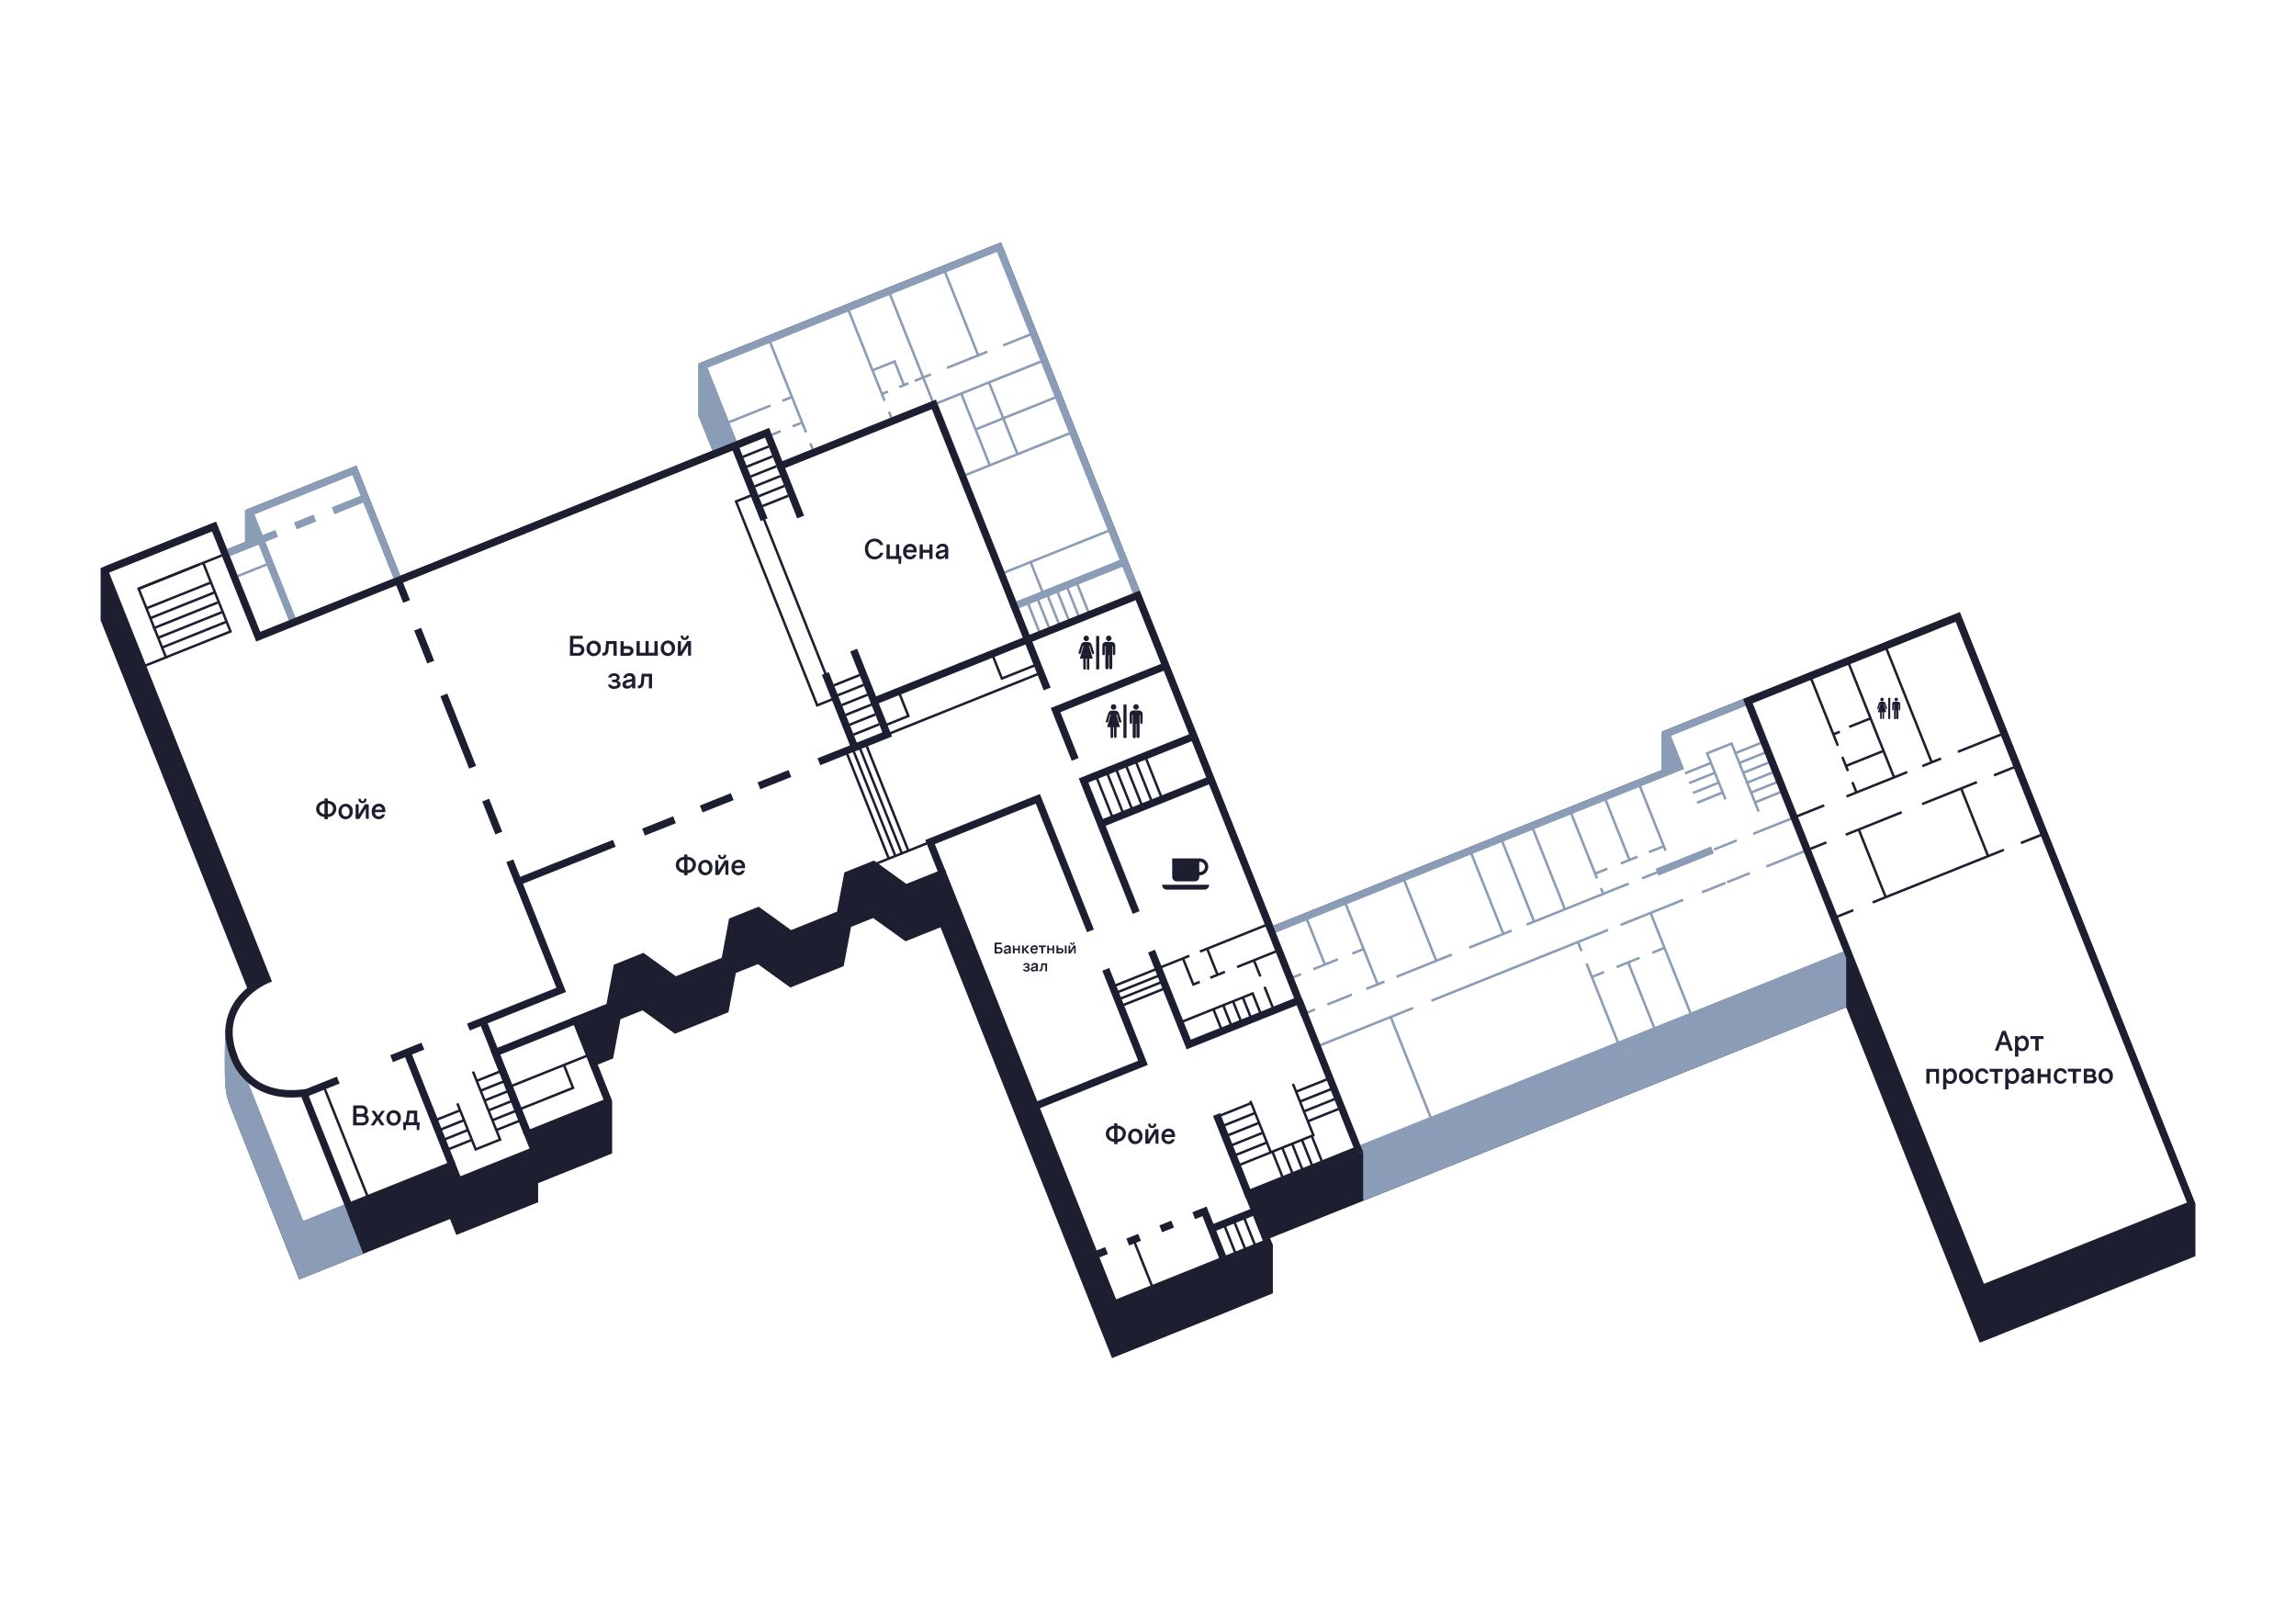 <svg id="Слой_1" data-name="Слой 1" xmlns="http://www.w3.org/2000/svg" viewBox="0 0 935.43 651.97">
<defs>
    <style>
    .cls-1{fill:#1d1f31;}.cls-2{fill:#8b9db7;}.cls-3{fill:#8a9cb6;}.cls-4{fill:#fff;}.cls-5{fill:#8c9ab2;}.cls-6{fill:#fff;}.cls-7{fill:#1c1e31;}.cls-8{fill:#1c1f31;}.cls-6:hover{stroke:red; stroke-width:5; cursor:pointer}
    </style>
</defs>
<path class="cls-1" d="M797.6,251.36l-85.48,34.25-33.27,13.33v15.65l-161,64.5-54.35-136.5L407,100.67l-44.9,18L286.36,149v20l6.1,15.33-91,36.47-39.16,15.67L144.4,191.6l-42.66,17.1v13l-10.06,4-4.51-11.21-44.65,17.9v20L102.46,403c-4.22,3.35-8.6,8.22-8.77,16.41l-.39.71v20.38l0,.9a22.79,22.79,0,0,0,2.05,9.18h0v0a14.57,14.57,0,0,0,.61,1.54l26.74,67.15,18.94-7.59.47-.19,42-16.84,2.59,6.49,31-12.4V481l30.12-12.07v-20l-6.36-16,6.92-2.77,3-16L262,409.89l13.21,9.53,20.24-8.11,3-16L309,391.06l13.21,9.53,20.24-8.12,3-16L356,372.23l13.2,9.52L384,375.8h0l37.72,94.77h0l32.14,80.72,4.84-1.93,39.92-16,18.43-7.51V507.43l-1.68-3.83,38-15.24,199.62-80L807.43,545l85.48-34.25v-20Z"/>
<path class="cls-1" d="M453.05,553.27l-69.88-175.5-14.23,5.7L355.74,374l-9,3.59-3,16L322,402.3l-13.21-9.52-9,3.59-3,16L275,421.13l-13.21-9.52-9,3.59-3,16-6.3,2.52,5.91,14.84V469.9L219.24,482v7.78L185.92,503.1l-2.59-6.49-61.44,24.62-27.3-68.57A13.21,13.21,0,0,1,94,451a24.15,24.15,0,0,1-2.14-9.69l0-.85V419.69l.4-.73c.3-8.35,4.73-13.34,8.45-16.47L41,252.72V231.4l47-18.83,4.51,11.2,7.7-3.09v-13l45-18,17.87,44.89,37.76-15.11L290.5,183.5l-5.65-14.19V148l123-49.29L518.73,377.13l158.61-63.56V297.92l121.11-48.53,96,241.06v21.31L806.59,547l-54.4-136.62L517.41,504.42l1.18,2.69v19.76l-19.37,7.9Zm-30.43-84.56.54,1.31,31.58,79.31L498.09,532l17.48-7.12V507.75l-2.18-5,240.49-96.37L808.28,543l83.12-33.31V491L796.76,253.32,680.37,300v15.65L517,381.06,406.18,102.63,287.87,150v18.69l6.56,16.46-133,53.27-17.87-44.89-40.3,16.15v13l-12.41,5-4.51-11.2L44,233.45v18.69l60.25,151.31-.88.7c-3.73,3-8,7.36-8.2,15.25v.38l-.38.69v.43l-1.51.15,1.51,0,0,20.29a21.43,21.43,0,0,0,2,8.66l.51,1.29h0l.09.2,26.21,65.81L185,492.67l2.59,6.5,28.6-11.47v-7.77l30.12-12.07V449.17l-6.81-17.1,7.56-3,3-16,12.06-4.83,13.21,9.52,18.69-7.49,3-16,12.05-4.83,13.21,9.52,18.7-7.49,3-16,12.06-4.83,13.2,9.52L384,374.17l1.15.49.25.59Z"/><polygon class="cls-2" points="555.38 468.18 555.38 489.21 752.18 410.35 752.18 390.33 751.53 388.98 555.38 468.18"/>
<path class="cls-3" d="M120.48,439.87l-.22-20.37H91.88s-.86,14.37,0,23.54a23.24,23.24,0,0,0,1.69,7l.63,1.69,27.71,69.5L148,510.77Z"/><polygon class="cls-3" points="676.86 298.09 676.86 315.39 683.97 311.8 676.86 298.09"/><polygon class="cls-3" points="284.39 148.18 284.39 165.47 284.39 169.22 290.74 185.04 298.91 180.54 284.39 148.18"/><polyline class="cls-4" points="553.01 468.53 753.04 388.37 712.12 285.61 678.85 298.94 684.23 312.44 517.46 379.26"/><polygon class="cls-3" points="553.57 469.94 552.44 467.13 751.07 387.53 711.28 287.58 680.82 299.78 686.19 313.28 518.02 380.67 516.9 377.86 682.26 311.59 676.89 298.1 712.97 283.64 755 389.22 553.57 469.94"/><rect class="cls-3" x="674.22" y="349.31" width="24.35" height="3.03" transform="translate(-81.25 280.61) rotate(-21.85)"/><rect class="cls-3" x="672.62" y="318.03" width="1.01" height="29.56" transform="translate(-75.36 272.61) rotate(-21.71)"/><polygon class="cls-3" points="649.62 356.55 639.23 330.46 640.17 330.09 650.18 355.23 654.71 353.42 655.08 354.36 649.62 356.55"/><rect class="cls-3" x="660.04" y="349.84" width="7.42" height="1.01" transform="translate(-82.7 272.1) rotate(-21.84)"/><rect class="cls-3" x="671.57" y="345.39" width="6.52" height="1.01" transform="translate(-80.25 275.91) rotate(-21.84)"/><rect class="cls-3" x="658.27" y="323.7" width="1.01" height="27.57" transform="translate(-78.11 267.63) rotate(-21.71)"/><rect class="cls-3" x="668.74" y="355.93" width="7.33" height="1.01" transform="translate(-84.34 275.76) rotate(-21.84)"/><polygon class="cls-3" points="652.9 364.79 651.79 362 652.73 361.63 653.46 363.48 663.4 359.5 663.78 360.43 652.9 364.79"/><rect class="cls-3" x="620.76" y="369.88" width="33.63" height="1.01" transform="translate(-92.03 263.8) rotate(-21.84)"/><rect class="cls-3" x="597.89" y="382.05" width="18.65" height="1.01" transform="translate(-98.74 253.38) rotate(-21.84)"/><rect class="cls-3" x="568.08" y="392.86" width="24.31" height="1.01" transform="translate(-104.7 244.12) rotate(-21.84)"/><rect class="cls-3" x="556.37" y="400.83" width="7.97" height="1.01" transform="translate(-109.09 237.3) rotate(-21.84)"/><rect class="cls-3" x="540.39" y="406.66" width="10.8" height="1.01" transform="translate(-112.31 232.3) rotate(-21.84)"/><rect class="cls-3" x="531.18" y="411.56" width="4.8" height="1.01" transform="translate(-115.01 228.1) rotate(-21.84)"/><rect class="cls-3" x="630.33" y="335.24" width="1.01" height="36.44" transform="translate(-86 258.42) rotate(-21.71)"/><rect class="cls-3" x="617.78" y="340.27" width="1.01" height="36.44" transform="translate(-88.75 254.14) rotate(-21.71)"/><rect class="cls-3" x="605.24" y="345.29" width="1.01" height="36.44" transform="translate(-91.5 249.86) rotate(-21.71)"/><rect class="cls-3" x="577.91" y="356.25" width="1.01" height="36.44" transform="translate(-97.49 240.52) rotate(-21.71)"/><rect class="cls-3" x="554.03" y="365.81" width="1.01" height="36.44" transform="translate(-102.72 232.37) rotate(-21.71)"/><rect class="cls-3" x="649.76" y="355.82" width="1.01" height="2" transform="translate(-85.87 265.89) rotate(-21.71)"/><rect class="cls-3" x="525.02" y="397.27" width="5.25" height="1.01" transform="translate(-110.11 224.87) rotate(-21.84)"/><rect class="cls-3" x="534.67" y="392.29" width="10.8" height="1.01" transform="translate(-107.37 229.14) rotate(-21.84)"/><rect class="cls-3" x="550.76" y="387.01" width="4.97" height="1.01" transform="translate(-104.46 233.66) rotate(-21.84)"/><rect class="cls-3" x="535.39" y="372.69" width="1.01" height="20.97" transform="translate(-103.72 225.4) rotate(-21.71)"/><polygon class="cls-3" points="536.84 428.11 536 426.01 536.47 425.82 575.55 410.16 575.92 411.1 537.31 426.57 537.78 427.74 536.84 428.11"/><rect class="cls-3" x="580.44" y="392.71" width="77.51" height="1.01" transform="translate(-101.85 258.61) rotate(-21.84)"/><rect class="cls-3" x="659.23" y="371.14" width="27.57" height="1.01" transform="translate(-89.96 277.08) rotate(-21.84)"/><rect class="cls-3" x="693.08" y="361.04" width="10.29" height="1.01" transform="translate(-84.39 285.74) rotate(-21.84)"/><rect class="cls-3" x="574.46" y="412.69" width="1.01" height="45.29" transform="translate(-120.25 243.57) rotate(-21.71)"/><rect class="cls-3" x="652.5" y="391.23" width="1.01" height="35.84" transform="translate(-105.03 270.58) rotate(-21.71)"/><rect class="cls-3" x="643.12" y="383.58" width="1.01" height="4" transform="translate(-96.98 265.47) rotate(-21.71)"/><rect class="cls-3" x="680.34" y="370.26" width="1.01" height="45.29" transform="translate(-97.05 279.72) rotate(-21.71)"/><rect class="cls-3" x="668.38" y="390.96" width="1.01" height="29.97" transform="translate(-102.72 276.23) rotate(-21.71)"/><rect class="cls-3" x="648.36" y="396.46" width="5.34" height="1.01" transform="translate(-100.96 270.72) rotate(-21.84)"/><rect class="cls-3" x="672.99" y="386.59" width="5.34" height="1.01" transform="translate(-95.51 279.17) rotate(-21.84)"/><rect class="cls-3" x="658.24" y="391.54" width="10.13" height="1.01" transform="translate(-98.24 274.93) rotate(-21.84)"/><line class="cls-5" x1="684.21" y1="312.44" x2="719.76" y2="401.71"/><rect class="cls-3" x="697.97" y="343.69" width="9.95" height="1.01" transform="translate(-77.59 286.25) rotate(-21.84)"/><rect class="cls-3" x="713.68" y="335.79" width="17.92" height="1.01" transform="translate(-73.24 293.01) rotate(-21.84)"/><rect class="cls-3" x="703.28" y="357.02" width="9.95" height="1.01" transform="translate(-82.17 289.18) rotate(-21.84)"/><rect class="cls-3" x="718.99" y="349.13" width="17.92" height="1.01" transform="translate(-77.82 295.94) rotate(-21.84)"/><polygon class="cls-3" points="716.04 330.8 705.19 303.56 696.18 307.17 703.45 325.43 702.51 325.8 694.87 306.61 705.75 302.25 716.97 330.42 716.04 330.8"/><rect class="cls-3" x="690.95" y="324.4" width="11.32" height="1.01" transform="translate(-70.87 282.5) rotate(-21.84)"/><rect class="cls-3" x="689.35" y="320.39" width="11.32" height="1.01" transform="translate(-69.5 281.62) rotate(-21.84)"/><rect class="cls-3" x="687.75" y="316.38" width="11.32" height="1.01" transform="translate(-68.12 280.74) rotate(-21.84)"/><rect class="cls-3" x="686.15" y="312.36" width="11.32" height="1.01" transform="translate(-66.74 279.86) rotate(-21.84)"/><rect class="cls-3" x="714.6" y="324.23" width="11.32" height="1.01" transform="translate(-69.11 291.29) rotate(-21.84)"/><rect class="cls-3" x="713" y="320.22" width="11.32" height="1.01" transform="translate(-67.73 290.41) rotate(-21.84)"/><rect class="cls-3" x="711.4" y="316.2" width="11.32" height="1.01" transform="translate(-66.36 289.53) rotate(-21.84)"/><rect class="cls-3" x="709.8" y="312.19" width="11.32" height="1.01" transform="translate(-64.98 288.64) rotate(-21.84)"/><rect class="cls-3" x="708.21" y="308.18" width="11.32" height="1.01" transform="translate(-63.6 287.76) rotate(-21.84)"/><rect class="cls-3" x="706.61" y="304.17" width="11.32" height="1.01" transform="translate(-62.22 286.88) rotate(-21.84)"/><polyline class="cls-4" points="141.67 491.67 122.73 499.26 95.37 430.54 114.84 422.99"/><polygon class="cls-3" points="121.9 501.2 93.43 429.69 114.3 421.6 115.38 424.38 97.32 431.39 123.57 497.31 141.11 490.29 142.22 493.06 121.9 501.2"/><polygon class="cls-4" points="162.27 236.49 144.4 191.6 101.73 208.7 106.2 219.92 91.68 225.74 105.22 259.38 162.27 236.49"/><path class="cls-3" d="M104.38,261.35,89.71,224.9l14.53-5.83-4.47-11.22,45.47-18.22,19,47.7ZM93.65,226.58l12.41,30.84,54.24-21.77-16.75-42.08-39.85,16,4.47,11.22Z"/><rect class="cls-3" x="94.92" y="231.82" width="15.61" height="1.01" transform="translate(-79.06 54.9) rotate(-21.84)"/><rect class="cls-3" x="111.38" y="218.63" width="3.03" height="36.26" transform="translate(-79.57 58.56) rotate(-21.71)"/><rect class="cls-3" x="105.94" y="217.1" width="7.03" height="3.03" transform="translate(-73.49 56.43) rotate(-21.85)"/><rect class="cls-3" x="120.01" y="211.15" width="8.57" height="3.03" transform="translate(-70.21 61.52) rotate(-21.85)"/><rect class="cls-3" x="135.21" y="203.94" width="14.15" height="3.03" transform="translate(-66.24 67.7) rotate(-21.85)"/><polygon class="cls-4" points="286.36 149.02 407.02 100.67 463.53 242.59 418.64 260.58 380.49 164.76 317.94 189.83 312.55 176.3 299.33 181.6 286.36 149.02"/><path class="cls-3" d="M417.8,262.55l-38.15-95.82L317.09,191.8l-5.39-13.53-13.21,5.29L284.4,148.18,407.87,98.7,465.5,243.44ZM381.34,162.8l38.15,95.81,42.08-16.86L406.18,102.63,288.32,149.86l11.86,29.77,13.21-5.3,5.39,13.54Z"/><rect class="cls-3" x="330.53" y="180.37" width="1.01" height="4.84" transform="translate(-44.14 135.43) rotate(-21.71)"/><rect class="cls-3" x="320.48" y="137.5" width="1.01" height="40.07" transform="translate(-35.51 129.91) rotate(-21.71)"/><rect class="cls-3" x="318.61" y="161.97" width="4.18" height="1.01" transform="translate(-37.43 130.98) rotate(-21.84)"/><rect class="cls-3" x="294.99" y="168.34" width="19.64" height="1.01" transform="translate(-40.94 125.53) rotate(-21.84)"/><rect class="cls-3" x="362.43" y="167.56" width="1.01" height="4.08" transform="translate(-36.99 146.29) rotate(-21.71)"/><rect class="cls-3" x="352.37" y="123.94" width="1.01" height="40.82" transform="translate(-28.37 140.77) rotate(-21.71)"/><polygon class="cls-3" points="380.2 165.43 361.65 118.84 362.59 118.47 380.76 164.11 425.18 146.31 425.56 147.25 380.2 165.43"/><rect class="cls-3" x="408.25" y="137.71" width="13.2" height="1.01" transform="translate(-21.64 164.27) rotate(-21.84)"/><rect class="cls-3" x="385.17" y="146.05" width="17.75" height="1.01" transform="translate(-26.24 157.13) rotate(-21.84)"/><rect class="cls-3" x="372.42" y="153.3" width="7.12" height="1.01" transform="translate(-30.23 150.93) rotate(-21.84)"/><rect class="cls-3" x="391.05" y="108.32" width="1.01" height="37.77" transform="translate(-19.28 153.87) rotate(-21.71)"/><rect class="cls-3" x="390.38" y="184.5" width="48.36" height="1.01" transform="translate(-39.07 167.52) rotate(-21.84)"/><rect class="cls-3" x="408.24" y="154.66" width="1.01" height="31.46" transform="translate(-34.04 163.28) rotate(-21.71)"/><rect class="cls-3" x="406.2" y="224.22" width="48.36" height="1.01" transform="translate(-52.71 176.26) rotate(-21.84)"/><rect class="cls-3" x="411.48" y="236.47" width="48.36" height="3.03" transform="translate(-57.27 179.2) rotate(-21.85)"/><rect class="cls-3" x="422.01" y="228.43" width="1.01" height="14.27" transform="translate(-57.17 173) rotate(-21.71)"/><rect class="cls-3" x="440.67" y="236.34" width="1.01" height="14.65" transform="translate(-58.84 180.47) rotate(-21.71)"/><rect class="cls-3" x="436.67" y="237.94" width="1.01" height="14.65" transform="translate(-59.72 179.11) rotate(-21.71)"/><rect class="cls-3" x="432.67" y="239.54" width="1.01" height="14.65" transform="translate(-60.59 177.76) rotate(-21.71)"/><rect class="cls-3" x="428.67" y="241.14" width="1.01" height="14.65" transform="translate(-61.47 176.38) rotate(-21.71)"/><rect class="cls-3" x="424.67" y="242.75" width="1.01" height="14.65" transform="translate(-62.35 175.01) rotate(-21.71)"/><rect class="cls-3" x="420.67" y="244.35" width="1.01" height="14.65" transform="translate(-63.22 173.66) rotate(-21.71)"/><rect class="cls-3" x="396.94" y="159.19" width="1.01" height="31.45" transform="translate(-36.51 159.43) rotate(-21.71)"/><rect class="cls-3" x="396.14" y="167.65" width="36.36" height="1.01" transform="translate(-32.82 166.22) rotate(-21.84)"/><polygon class="cls-3" points="368.01 157.53 364.18 147.91 355.66 151.33 355.28 150.39 364.75 146.6 368.58 156.22 369.94 155.68 370.31 156.61 368.01 157.53"/><rect class="cls-3" x="366.32" y="156.75" width="2.05" height="1.01" transform="translate(-32.14 147.96) rotate(-21.84)"/><rect class="cls-3" x="359.2" y="159.48" width="2.69" height="1.01" transform="translate(-33.64 145.63) rotate(-21.84)"/><rect class="cls-3" x="313.42" y="176.01" width="4.82" height="1.01" transform="translate(-43 130.18) rotate(-21.84)"/><rect class="cls-3" x="322.76" y="172.39" width="4.18" height="1.01" transform="translate(-41.01 133.28) rotate(-21.84)"/>
<path class="cls-4" d="M892.56,490.88,807.43,525,712.12,285.61l85.48-34.25,95.17,239A.37.37,0,0,1,892.56,490.88Z"/><path class="cls-1" d="M806.59,527,710.16,284.77l88.29-35.38,95.73,240.44a1.89,1.89,0,0,1-1,2.45Zm-92.5-240.51L808.28,523,891,489.9,796.76,253.32ZM892,489.47Z"/><polygon class="cls-6" points="772.5 314.67 785.01 309.66 767.65 266.05 755.14 271.07 772.5 314.67"/><rect class="cls-1" x="730.9" y="329.92" width="12.78" height="1.01" transform="translate(-70.01 298.04) rotate(-21.84)"/><rect class="cls-1" x="751.34" y="318.95" width="26.67" height="1.01" transform="translate(-63.96 307.44) rotate(-21.84)"/><rect class="cls-1" x="782.88" y="310.01" width="8.23" height="1.01" transform="translate(-59.03 315.1) rotate(-21.84)"/><rect class="cls-1" x="796.93" y="301.97" width="20.24" height="1.01" transform="translate(-54.6 321.99) rotate(-21.84)"/><rect class="cls-1" x="761.74" y="267.49" width="1.01" height="50.96" transform="translate(-54.31 302.75) rotate(-21.71)"/><rect class="cls-1" x="777.06" y="261.35" width="1.01" height="50.96" transform="translate(-50.95 307.98) rotate(-21.71)"/><rect class="cls-1" x="742.64" y="274.36" width="1.01" height="30.51" transform="translate(-54.42 295.44) rotate(-21.71)"/><rect class="cls-1" x="751.24" y="308.12" width="1.01" height="6.2" transform="translate(-61.8 300.16) rotate(-21.71)"/><rect class="cls-1" x="755.02" y="318.46" width="1.01" height="4.49" transform="translate(-65.04 302.24) rotate(-21.71)"/><rect class="cls-1" x="753.04" y="293.84" width="9.39" height="1.01" transform="translate(-55.11 303.05) rotate(-21.84)"/><rect class="cls-1" x="746.82" y="298.08" width="2.87" height="1.01" transform="translate(-57.37 299.83) rotate(-21.84)"/><rect class="cls-1" x="751.46" y="308.42" width="16.51" height="1.01" transform="translate(-60.4 304.84) rotate(-21.84)"/><rect class="cls-1" x="812" y="313.42" width="10.12" height="1.01" transform="translate(-58.14 326.53) rotate(-21.84)"/><rect class="cls-1" x="782.21" y="322.56" width="24.09" height="1.01" transform="translate(-63.18 318.7) rotate(-21.84)"/><rect class="cls-1" x="751.11" y="334.93" width="24.57" height="1.01" transform="translate(-70 308.11) rotate(-21.84)"/><rect class="cls-1" x="736.38" y="344.14" width="8.02" height="1.01" transform="translate(-75.08 300.21) rotate(-21.84)"/><rect class="cls-7" x="822.98" y="341.01" width="10.12" height="1.01" transform="translate(-67.62 332.6) rotate(-21.84)"/><rect class="cls-1" x="760.91" y="356.37" width="57.58" height="1.01" transform="translate(-76.09 319.43) rotate(-21.84)"/><rect class="cls-1" x="746.95" y="371.81" width="8.45" height="1.01" transform="translate(-84.6 306.21) rotate(-21.84)"/><rect class="cls-1" x="803.98" y="320.11" width="1.01" height="29.69" transform="translate(-66.84 321.34) rotate(-21.71)"/><rect class="cls-1" x="762.27" y="336.83" width="1.01" height="29.69" transform="translate(-75.98 307.11) rotate(-21.71)"/><polygon class="cls-1" points="770.12 284.27 770.11 292.9 769.3 292.9 769.31 284.28 770.12 284.27"/><path class="cls-1" d="M766.76,285.64a.71.71,0,1,0-.71-.71A.71.71,0,0,0,766.76,285.64Z"/><path class="cls-1" d="M766.65,290.15v2.49a.34.34,0,0,1-.67,0v-2.49h-.89l1-3.3h-.15l-.56,1.88a.3.3,0,1,1-.57-.19l.62-2.05a1,1,0,0,1,.87-.65h1a1,1,0,0,1,.88.65l.62,2c.12.44-.44.62-.57.2l-.56-1.88h-.16l1,3.3h-.9v2.49a.33.33,0,0,1-.66,0v-2.49Z"/><path class="cls-1" d="M771.82,285.84a.92.92,0,0,0-.9.93V289a.31.31,0,1,0,.61,0v-2h.14v5.58a.41.41,0,1,0,.82,0v-3.26h.14v3.26a.41.41,0,1,0,.82,0V287h.14v2a.31.31,0,1,0,.61,0v-2.19a.93.93,0,0,0-.91-.94Z"/><path class="cls-1" d="M772.57,285.64a.71.71,0,0,0,.71-.71.7.7,0,0,0-.71-.71.71.71,0,0,0,0,1.42Z"/><polygon class="cls-6" points="809.39 520.42 888.48 488.73 830.47 343.02 751.37 374.72 809.39 520.42"/><path class="cls-1" d="M814.88,425.7l-.76,2.18a.26.26,0,0,1-.26.18H813a.18.18,0,0,1-.19-.26l2.84-7.69a.23.23,0,0,1,.25-.17h1.06a.23.23,0,0,1,.25.17L820,427.8c0,.15,0,.25-.19.25h-.92a.25.25,0,0,1-.26-.17l-.75-2.19Zm1.54-4.17h-.07l-1,3h2.14Z"/><path class="cls-1" d="M826.61,425c0,1.9-1.14,3.21-2.71,3.22a2.15,2.15,0,0,1-1.55-.55h-.05v2.59a.2.2,0,0,1-.22.22h-.92a.2.2,0,0,1-.23-.22l.06-7.95a.2.2,0,0,1,.22-.23h.83a.2.2,0,0,1,.22.22v.59h.09a2.08,2.08,0,0,1,1.8-1C825.62,421.91,826.61,423.22,826.61,425Zm-1.31.1c0-1.32-.63-2.05-1.5-2.05s-1.6.75-1.6,2.05.7,2,1.61,2S825.3,426.34,825.3,425.11Z"/><path class="cls-1" d="M832.62,423.05a.2.2,0,0,1-.22.22h-1.81l0,4.55a.2.2,0,0,1-.23.22h-.93a.2.2,0,0,1-.22-.22l0-4.55h-1.78a.19.19,0,0,1-.22-.22v-.74a.19.19,0,0,1,.22-.22h4.89a.2.2,0,0,1,.23.22Z"/><path class="cls-1" d="M789,441.41a.2.2,0,0,1-.22-.23l0-4.55h-2.6l0,4.55a.2.2,0,0,1-.22.22h-.92a.2.2,0,0,1-.22-.22l0-5.52a.2.2,0,0,1,.22-.22h4.72a.19.19,0,0,1,.22.22l0,5.51a.2.2,0,0,1-.22.22Z"/><path class="cls-1" d="M797.3,438.36c0,1.9-1.15,3.21-2.71,3.22A2.14,2.14,0,0,1,793,441h0v2.59a.2.2,0,0,1-.22.22h-.92a.2.2,0,0,1-.22-.22l.06-7.95a.19.19,0,0,1,.22-.22h.83a.2.2,0,0,1,.22.23v.58h.09a2.1,2.1,0,0,1,1.79-1C796.31,435.26,797.3,436.57,797.3,438.36Zm-1.31.1c0-1.32-.63-2-1.5-2s-1.6.75-1.6,2,.7,2,1.6,2S796,439.69,796,438.46Z"/><path class="cls-1" d="M803.93,438.34a3,3,0,0,1-2.95,3.23,2.89,2.89,0,0,1-2.84-3.13,3,3,0,0,1,3-3.18A2.85,2.85,0,0,1,803.93,438.34Zm-4.5,0c0,1.28.75,2.09,1.68,2.08s1.51-.74,1.51-1.92-.74-2.08-1.68-2.08S799.43,437.12,799.43,438.32Z"/><path class="cls-1" d="M810.12,437.08c0,.15,0,.24-.2.24h-.8a.26.26,0,0,1-.25-.16,1.34,1.34,0,0,0-1.28-.77c-.9,0-1.52.53-1.52,2.06s.61,1.95,1.58,1.95a1.19,1.19,0,0,0,1.17-.66.28.28,0,0,1,.26-.17h.8c.16,0,.24.1.18.25a2.63,2.63,0,0,1-2.54,1.74c-1.68,0-2.75-1.22-2.75-3.08,0-2,1.16-3.24,2.81-3.24A2.54,2.54,0,0,1,810.12,437.08Z"/><path class="cls-1" d="M816,436.38a.2.2,0,0,1-.22.23h-1.82l0,4.55a.2.2,0,0,1-.22.22h-.93a.2.2,0,0,1-.22-.22l0-4.55h-1.78a.2.2,0,0,1-.22-.22v-.74a.2.2,0,0,1,.22-.23h4.9a.2.2,0,0,1,.22.22Z"/><path class="cls-1" d="M822.63,438.33c0,1.91-1.14,3.22-2.7,3.22a2.16,2.16,0,0,1-1.55-.54h-.06v2.58a.2.2,0,0,1-.22.22h-.92a.19.19,0,0,1-.22-.22l0-7.95a.2.2,0,0,1,.22-.22h.83a.19.19,0,0,1,.22.22v.58h.09a2.07,2.07,0,0,1,1.8-1C821.64,435.23,822.63,436.54,822.63,438.33Zm-1.3.1c0-1.32-.63-2.05-1.51-2.05s-1.6.75-1.6,2.05.7,2,1.61,2S821.32,439.66,821.33,438.43Z"/><path class="cls-1" d="M828.63,437.35l0,3.79a.2.2,0,0,1-.22.22h-.87a.2.2,0,0,1-.22-.22v-.68h-.09a2.36,2.36,0,0,1-2,1,1.62,1.62,0,0,1-1.79-1.69c0-1.25,1-1.82,3.16-2.08.49-.05.73-.24.73-.58s-.45-.8-1.15-.8a1.1,1.1,0,0,0-1.15.67.26.26,0,0,1-.26.17H824c-.16,0-.25-.07-.21-.2a2.36,2.36,0,0,1,2.49-1.75A2,2,0,0,1,828.63,437.35Zm-1.33,1.18a3.82,3.82,0,0,1-.77.18c-1.11.18-1.77.43-1.78,1,0,.39.28.64.83.64a1.7,1.7,0,0,0,1.79-1.49v-.3Z"/><path class="cls-1" d="M834.39,441.36c-.15,0-.22-.08-.22-.23l0-2.32h-2.67l0,2.32a.2.2,0,0,1-.22.22h-.92a.2.2,0,0,1-.22-.22l.05-5.52a.2.2,0,0,1,.22-.22h.83a.2.2,0,0,1,.22.22v2h2.69l0-2a.2.2,0,0,1,.22-.22h.83a.2.2,0,0,1,.22.22l0,5.51a.2.2,0,0,1-.22.22Z"/><path class="cls-1" d="M842.07,437a.19.19,0,0,1-.2.25h-.8a.28.28,0,0,1-.26-.17,1.32,1.32,0,0,0-1.28-.76c-.9,0-1.52.52-1.52,2.05s.62,1.95,1.58,1.95a1.21,1.21,0,0,0,1.18-.65.25.25,0,0,1,.25-.17h.8c.17,0,.24.1.19.24a2.63,2.63,0,0,1-2.54,1.75c-1.68,0-2.76-1.22-2.76-3.08s1.16-3.25,2.81-3.25A2.55,2.55,0,0,1,842.07,437Z"/><path class="cls-1" d="M847.91,436.35a.2.2,0,0,1-.22.22h-1.82l0,4.55a.2.2,0,0,1-.22.22h-.93a.2.2,0,0,1-.22-.22l0-4.55h-1.79a.2.2,0,0,1-.22-.23v-.74a.2.2,0,0,1,.23-.22h4.89a.2.2,0,0,1,.22.22Z"/><path class="cls-1" d="M854.2,439.64a1.81,1.81,0,0,1-2,1.69h-3a.2.2,0,0,1-.23-.22l.05-5.52a.2.2,0,0,1,.23-.22h2.67a1.78,1.78,0,0,1,1.94,1.69,1.53,1.53,0,0,1-.57,1.18A1.41,1.41,0,0,1,854.2,439.64Zm-3.94-1.74h1.56a.69.69,0,0,0,.73-.7.67.67,0,0,0-.73-.68h-1.57Zm1.52,2.28c.87,0,1.11-.32,1.11-.66s-.31-.69-1.1-.69h-1.53v1.35Z"/><path class="cls-1" d="M860.82,438.28a3,3,0,0,1-3,3.23,2.9,2.9,0,0,1-2.84-3.13,3,3,0,0,1,3-3.19A2.85,2.85,0,0,1,860.82,438.28Zm-4.5,0c0,1.27.76,2.08,1.69,2.08s1.5-.74,1.5-1.92-.74-2.08-1.68-2.08S856.33,437.06,856.32,438.26Z"/><path class="cls-4" d="M458.73,529.37l-4.84,1.93L384,355.8l-14.86,5.95L356,352.23l-10.52,4.22-3,16-20.24,8.12L309,371.06l-10.51,4.22-3,16-20.24,8.11L262,389.89l-10.51,4.22-3,16-13.79,5.52,13,32.56a.7.7,0,0,1-.39.92L215.06,462l2.67,6.71-31,12.4-2.59-6.49-42,16.84-18.4-46.2c-23.1,2.86-28.37-14.74-28.37-14.74C86.5,408.25,108.85,399,108.85,399L43.07,233.8a1.49,1.49,0,0,1,.83-1.93l43.27-17.34,18,44.85,96.21-38.56L312.55,176.3l5.39,13.53,62.55-25.06,38.15,95.81,44.89-18,89.89,225.77-44.89,18,7.92,19.88Z"/><path class="cls-1" d="M453.05,533.27l-69.88-175.5-14.23,5.7L355.74,354l-9,3.59-3,16L322,382.3l-13.21-9.52-9,3.59-3,16L275,401.13l-13.21-9.52-9,3.59-3,16-13.16,5.28L249,447.66a2.23,2.23,0,0,1-1.24,2.89L217,462.86l2.67,6.71L185.92,483.1l-2.59-6.49-42,16.84-18.53-46.54C100.47,449.1,94.4,432.4,94,431.06c-8-20.05,8.09-30.22,13-32.78L41.66,234.36a3,3,0,0,1,1.67-3.89L88,212.57l18,44.85,94.81-38,112.52-45.08,5.39,13.54,62.56-25.07,38.15,95.81,44.89-18,91,228.58-44.89,18,7.91,19.88ZM384.86,353.83l69.88,175.5,59.75-23.94-7.92-19.88,44.89-18-88.77-223-44.89,18-38.15-95.82L317.09,191.8l-5.39-13.53L202,222.22l-97.62,39.13-18-44.85L44.46,233.28l66.35,166.57-1.38.58c-.85.35-20.86,8.94-12.65,29.55l0,.13c.21.66,5.25,16.34,26.74,13.67l1.16-.14L143,489.51l42-16.84,2.59,6.5,28.15-11.29-2.67-6.7L245.88,448l-13.22-33.22L247.08,409l3-16,12.06-4.83,13.21,9.52,18.69-7.49,3-16,12.05-4.83,13.21,9.52,18.7-7.49,3-16,12.06-4.83,13.2,9.52Z"/><polygon class="cls-6" points="213.18 354.83 337.3 305.09 290.86 188.45 166.74 238.18 213.18 354.83"/>
<polygon class="cls-6" points="432.08 284.76 470.48 269.37 461.6 247.07 423.2 262.46 432.08 284.76" data-tooltip="Туалет" />
<polygon class="cls-6" points="443.48 313.39 481.88 298 472.94 275.57 434.55 290.95 443.48 313.39"/><polygon class="cls-6" points="474.28 390.75 512.63 375.38 491.45 322.2 453.1 337.56 474.28 390.75"/><rect class="cls-8" x="81.29" y="227.24" width="10.76" height="1.01" transform="translate(-78.51 48.6) rotate(-21.84)"/><rect class="cls-8" x="159.03" y="427.23" width="13.72" height="3.03" transform="translate(-147.63 92.52) rotate(-21.85)"/><rect class="cls-8" x="124.57" y="441.04" width="13.72" height="3.03" transform="translate(-155.13 80.6) rotate(-21.83)"/><rect class="cls-8" x="140.4" y="440.33" width="1.01" height="49.73" transform="translate(-162.08 85.12) rotate(-21.71)"/><rect class="cls-8" x="173.46" y="426.68" width="3.03" height="49.73" transform="translate(-154.62 96.75) rotate(-21.71)"/><rect class="cls-8" x="204.35" y="414.28" width="3.03" height="49.34" transform="translate(-147.77 107.29) rotate(-21.71)"/><polygon class="cls-8" points="193.51 468.88 185.87 449.69 186.81 449.31 194.08 467.57 203.09 463.96 192.24 436.72 193.18 436.35 204.4 464.52 193.51 468.88"/><polygon class="cls-8" points="213.51 462.26 199.85 427.97 234.05 414.26 235.17 417.07 203.78 429.65 216.32 461.15 213.51 462.26"/><rect class="cls-8" x="206.12" y="435.73" width="35.33" height="1.01" transform="translate(-146.24 114.58) rotate(-21.84)"/><rect class="cls-8" x="308.71" y="316.11" width="13.59" height="3.03" transform="translate(-95.02 139.03) rotate(-21.68)"/><rect class="cls-8" x="285.21" y="325.52" width="13.59" height="3.03" transform="translate(-100.16 131.02) rotate(-21.68)"/><rect class="cls-8" x="261.7" y="334.94" width="13.59" height="3.03" transform="translate(-105.31 123) rotate(-21.68)"/><polygon class="cls-8" points="191.38 419.81 190.26 417 226.68 402.4 209.13 358.32 249.72 342.14 250.85 344.95 213.06 360.01 230.61 404.09 191.38 419.81"/><polygon class="cls-8" points="334.19 311.72 333.07 308.91 346.28 303.64 334.85 274.93 337.66 273.81 350.21 305.33 334.19 311.72"/><rect class="cls-8" x="207.89" y="350.33" width="3.03" height="9.15" transform="translate(-116.44 102.65) rotate(-21.71)"/><rect class="cls-8" x="162.44" y="236.19" width="3.03" height="9.15" transform="translate(-77.43 77.72) rotate(-21.71)"/><rect class="cls-8" x="185.17" y="281.98" width="3.03" height="31.71" transform="translate(-96.93 90.18) rotate(-21.71)"/><rect class="cls-8" x="199.03" y="325.43" width="3.03" height="14.44" transform="translate(-108.83 97.79) rotate(-21.71)"/><rect class="cls-8" x="171.31" y="255.8" width="3.03" height="14.44" transform="translate(-85.04 82.58) rotate(-21.71)"/><path class="cls-8" d="M332.66,288l-33.43-84,8.25-3.31,33.44,84Zm-32.12-83.42,32.69,82.1,6.38-2.55-32.69-82.11Z"/><polygon class="cls-8" points="355.23 287.63 346.39 265.42 349.2 264.3 356.92 283.69 418.07 259.18 419.19 261.99 355.23 287.63"/><rect class="cls-8" x="320.55" y="189.04" width="3.03" height="22.39" transform="translate(-51.23 133.34) rotate(-21.71)"/><rect class="cls-8" x="303.8" y="180.45" width="3.03" height="32.42" transform="translate(-51.09 126.89) rotate(-21.71)"/><polygon class="cls-8" points="348.81 305.89 347.68 303.08 359.5 298.35 354.67 286.22 357.48 285.1 363.43 300.03 348.81 305.89"/><polygon class="cls-8" points="422.3 451.99 421.18 449.18 463.71 432.13 449.1 395.45 451.91 394.33 467.64 433.82 422.3 451.99"/><polygon class="cls-8" points="442.86 379.76 422 327.39 380.88 343.87 385.41 355.24 382.6 356.36 376.95 342.19 423.69 323.45 445.67 378.64 442.86 379.76"/><polygon class="cls-8" points="483.45 427.48 467.74 388.02 470.55 386.91 485.14 423.55 528.62 406.12 529.75 408.93 483.45 427.48"/><polygon class="cls-8" points="461.48 372.3 439.51 317.12 485.8 298.57 486.93 301.38 443.44 318.8 464.29 371.18 461.48 372.3"/><polygon class="cls-8" points="58.29 272.06 57.91 271.13 66.96 267.5 55.83 239.56 81.49 229.28 81.86 230.21 57.14 240.12 68.27 268.07 58.29 272.06"/><rect class="cls-8" x="55.27" y="234.38" width="27.14" height="1.01" transform="translate(-82.45 42.48) rotate(-21.84)"/><polygon class="cls-8" points="67.8 268.25 67.42 267.32 93.26 256.96 82.32 229.48 83.26 229.11 94.57 257.52 67.8 268.25"/><rect class="cls-8" x="60.24" y="246.04" width="28.34" height="1.01" transform="translate(-86.39 45.38) rotate(-21.84)"/><rect class="cls-8" x="58.41" y="242.14" width="28.34" height="1.01" transform="translate(-85.07 44.42) rotate(-21.84)"/><rect class="cls-8" x="65.01" y="258.02" width="28.34" height="1.01" transform="translate(-90.5 48.02) rotate(-21.84)"/><rect class="cls-8" x="63.18" y="254.12" width="28.34" height="1.01" transform="translate(-89.18 47.06) rotate(-21.84)"/><rect class="cls-8" x="61.35" y="250.22" width="28.34" height="1.01" transform="translate(-87.86 46.1) rotate(-21.84)"/><rect class="cls-8" x="176.55" y="453.92" width="11.32" height="1.01" transform="translate(-155.99 100.41) rotate(-21.84)"/><rect class="cls-8" x="178.15" y="457.93" width="11.32" height="1.01" transform="translate(-157.37 101.3) rotate(-21.84)"/><rect class="cls-8" x="179.74" y="461.94" width="11.32" height="1.01" transform="translate(-158.75 102.18) rotate(-21.84)"/><rect class="cls-8" x="181.34" y="465.95" width="11.32" height="1.01" transform="translate(-160.13 103.06) rotate(-21.84)"/><rect class="cls-8" x="193.81" y="437.7" width="11.32" height="1.01" transform="translate(-148.72 105.67) rotate(-21.84)"/><rect class="cls-8" x="195.4" y="441.71" width="11.32" height="1.01" transform="translate(-150.09 106.55) rotate(-21.84)"/><rect class="cls-8" x="197" y="445.72" width="11.32" height="1.01" transform="translate(-151.47 107.44) rotate(-21.84)"/><rect class="cls-8" x="198.6" y="449.73" width="11.32" height="1.01" transform="translate(-152.85 108.32) rotate(-21.84)"/><rect class="cls-8" x="200.2" y="453.75" width="11.32" height="1.01" transform="translate(-154.23 109.2) rotate(-21.84)"/><rect class="cls-8" x="201.8" y="457.76" width="11.32" height="1.01" transform="translate(-155.61 110.08) rotate(-21.84)"/><rect class="cls-8" x="339.34" y="276.58" width="11.32" height="1.01" transform="translate(-78.33 148.25) rotate(-21.84)"/><rect class="cls-8" x="340.94" y="280.6" width="11.32" height="1.01" transform="translate(-79.7 149.14) rotate(-21.84)"/><rect class="cls-8" x="342.54" y="284.61" width="11.32" height="1.01" transform="translate(-81.08 150.02) rotate(-21.84)"/><rect class="cls-8" x="344.13" y="288.62" width="11.32" height="1.01" transform="translate(-82.46 150.9) rotate(-21.84)"/><rect class="cls-8" x="345.73" y="292.63" width="11.32" height="1.01" transform="translate(-83.84 151.78) rotate(-21.84)"/><rect class="cls-8" x="347.33" y="296.65" width="11.32" height="1.01" transform="translate(-85.22 152.66) rotate(-21.84)"/><rect class="cls-8" x="495.04" y="451.69" width="15.26" height="1.01" transform="translate(-132.16 219.49) rotate(-21.84)"/><rect class="cls-8" x="496.64" y="455.71" width="15.26" height="1.01" transform="translate(-133.53 220.37) rotate(-21.84)"/><rect class="cls-8" x="498.24" y="459.72" width="15.26" height="1.01" transform="translate(-134.91 221.25) rotate(-21.84)"/><rect class="cls-8" x="499.84" y="463.73" width="15.26" height="1.01" transform="translate(-136.29 222.14) rotate(-21.84)"/><rect class="cls-8" x="501.43" y="467.74" width="15.26" height="1.01" transform="translate(-137.67 223.02) rotate(-21.84)"/><rect class="cls-8" x="503.03" y="471.76" width="15.26" height="1.01" transform="translate(-139.05 223.9) rotate(-21.84)"/><rect class="cls-8" x="520.19" y="468.71" width="1.01" height="12.29" transform="translate(-138.73 226.31) rotate(-21.71)"/><rect class="cls-8" x="524.19" y="467.11" width="1.01" height="12.29" transform="translate(-137.85 227.67) rotate(-21.71)"/><rect class="cls-8" x="528.19" y="465.51" width="1.01" height="12.29" transform="translate(-136.96 229.02) rotate(-21.71)"/><rect class="cls-8" x="532.19" y="463.91" width="1.01" height="12.29" transform="translate(-136.09 230.38) rotate(-21.71)"/><rect class="cls-8" x="536.19" y="462.3" width="1.01" height="12.29" transform="translate(-135.21 231.75) rotate(-21.71)"/><rect class="cls-8" x="527.5" y="441.46" width="14.83" height="1.01" transform="translate(-126.03 230.75) rotate(-21.84)"/><rect class="cls-8" x="529.1" y="445.47" width="14.83" height="1.01" transform="translate(-127.41 231.63) rotate(-21.84)"/><rect class="cls-8" x="530.69" y="449.48" width="14.83" height="1.01" transform="translate(-128.79 232.51) rotate(-21.84)"/><rect class="cls-8" x="532.29" y="453.5" width="14.83" height="1.01" transform="translate(-130.17 233.4) rotate(-21.84)"/><rect class="cls-8" x="507.62" y="405.97" width="1.01" height="9.63" transform="translate(-115.91 217.11) rotate(-21.71)"/><rect class="cls-8" x="503.62" y="407.57" width="1.01" height="9.63" transform="translate(-116.78 215.72) rotate(-21.71)"/><rect class="cls-8" x="499.62" y="409.17" width="1.01" height="9.63" transform="translate(-117.66 214.35) rotate(-21.71)"/><rect class="cls-8" x="495.62" y="410.77" width="1.01" height="9.63" transform="translate(-118.53 212.99) rotate(-21.71)"/><rect class="cls-8" x="469.49" y="307.26" width="1.01" height="18.99" transform="translate(-83.83 196.32) rotate(-21.71)"/><rect class="cls-8" x="465.49" y="308.87" width="1.01" height="18.99" transform="translate(-84.71 194.95) rotate(-21.71)"/><rect class="cls-8" x="461.5" y="310.47" width="1.01" height="18.99" transform="translate(-85.59 193.6) rotate(-21.71)"/><rect class="cls-8" x="457.5" y="312.07" width="1.01" height="18.99" transform="translate(-86.47 192.24) rotate(-21.71)"/><rect class="cls-8" x="453.5" y="313.67" width="1.01" height="18.99" transform="matrix(0.93, -0.37, 0.37, 0.93, -87.34, 190.86)"/><rect class="cls-8" x="449.5" y="315.28" width="1.01" height="18.99" transform="translate(-88.22 189.5) rotate(-21.71)"/><rect class="cls-8" x="508.78" y="494.81" width="1.01" height="14.61" transform="translate(-149.62 224.01) rotate(-21.71)"/><rect class="cls-8" x="504.78" y="496.41" width="1.01" height="14.61" transform="translate(-150.49 222.65) rotate(-21.71)"/><rect class="cls-8" x="500.78" y="498.02" width="1.01" height="14.61" transform="translate(-151.37 221.28) rotate(-21.71)"/><rect class="cls-8" x="302.27" y="183.48" width="11.32" height="1.01" transform="translate(-46.35 127.78) rotate(-21.84)"/><rect class="cls-8" x="303.87" y="187.49" width="11.32" height="1.01" transform="translate(-47.72 128.66) rotate(-21.84)"/><rect class="cls-8" x="305.47" y="191.5" width="11.32" height="1.01" transform="translate(-49.1 129.54) rotate(-21.84)"/><rect class="cls-8" x="307.06" y="195.51" width="11.32" height="1.01" transform="translate(-50.48 130.42) rotate(-21.84)"/><rect class="cls-8" x="308.66" y="199.53" width="11.32" height="1.01" transform="translate(-51.86 131.31) rotate(-21.84)"/><rect class="cls-8" x="310.26" y="203.54" width="11.32" height="1.01" transform="translate(-53.24 132.19) rotate(-21.84)"/><rect class="cls-8" x="355.05" y="347.13" width="24.76" height="1.01" transform="translate(-102.96 161.66) rotate(-21.84)"/><rect class="cls-8" x="360.85" y="301.06" width="1.01" height="47.18" transform="translate(-94.46 156.7) rotate(-21.71)"/><rect class="cls-8" x="358.19" y="302.12" width="1.01" height="47.18" transform="translate(-95.04 155.79) rotate(-21.71)"/><rect class="cls-8" x="355.54" y="303.19" width="1.01" height="47.18" transform="translate(-95.62 154.88) rotate(-21.71)"/><rect class="cls-8" x="352.88" y="304.25" width="1.01" height="47.18" transform="translate(-96.21 153.98) rotate(-21.71)"/><rect class="cls-8" x="455.76" y="405.65" width="20.06" height="1.01" transform="translate(-117.67 202.46) rotate(-21.84)"/><rect class="cls-8" x="454.7" y="402.98" width="20.06" height="1.01" transform="translate(-116.76 201.87) rotate(-21.84)"/><rect class="cls-8" x="453.64" y="400.32" width="20.06" height="1.01" transform="translate(-115.84 201.29) rotate(-21.84)"/><rect class="cls-8" x="452.57" y="397.65" width="20.06" height="1.01" transform="translate(-114.93 200.7) rotate(-21.84)"/><rect class="cls-8" x="446.76" y="325.1" width="48.36" height="3.03" transform="translate(-87.72 198.7) rotate(-21.85)"/><rect class="cls-8" x="421.12" y="259.82" width="3.03" height="21.62" transform="translate(-70.13 175.53) rotate(-21.71)"/><polygon class="cls-8" points="436.64 309.92 428.09 288.43 474.38 269.88 475.5 272.69 432.02 290.12 439.45 308.8 436.64 309.92"/><rect class="cls-8" x="445.78" y="508.94" width="5.21" height="3.03" transform="translate(-157.75 203.51) rotate(-21.85)"/><rect class="cls-8" x="459.24" y="503.55" width="5.21" height="3.03" transform="translate(-154.77 208.13) rotate(-21.85)"/><rect class="cls-8" x="472.7" y="498.16" width="5.21" height="3.03" transform="translate(-151.8 212.75) rotate(-21.85)"/><polygon class="cls-8" points="497.24 513.93 489.89 495.45 486.91 496.65 485.78 493.84 491.58 491.52 500.06 512.81 497.24 513.93"/><rect class="cls-8" x="492.86" y="495.48" width="19.16" height="3.03" transform="translate(-148.85 222.66) rotate(-21.85)"/><rect class="cls-8" x="465.3" y="504.3" width="1.01" height="21.4" transform="translate(-157.47 208.84) rotate(-21.71)"/><rect class="cls-8" x="500.81" y="452.73" width="3.09" height="36.29" transform="translate(-138.55 219.23) rotate(-21.71)"/><polygon class="cls-8" points="517.46 470.08 508.95 448.69 509.88 448.31 518.03 468.76 534.44 462.19 526.3 441.74 527.24 441.36 535.75 462.75 517.46 470.08"/><rect class="cls-8" x="359.04" y="286.15" width="67.39" height="1.01" transform="translate(-78.46 166.7) rotate(-21.84)"/><polygon class="cls-8" points="407.9 277.07 403.72 266.56 404.65 266.19 408.46 275.76 422.44 270.16 422.82 271.1 407.9 277.07"/><polygon class="cls-8" points="360.26 296.17 359.88 295.23 369.44 291.4 365.63 281.82 366.57 281.45 370.75 291.96 360.26 296.17"/><rect class="cls-8" x="487.79" y="381.53" width="30.1" height="1.01" transform="translate(-106.04 214.51) rotate(-21.84)"/><rect class="cls-8" x="471.43" y="391.38" width="13.63" height="1.01" transform="translate(-111.47 206.07) rotate(-21.84)"/><rect class="cls-8" x="503.36" y="389.99" width="18.35" height="1.01" transform="translate(-108.49 218.73) rotate(-21.84)"/><rect class="cls-8" x="492.88" y="396.58" width="6.41" height="1.01" transform="translate(-112.13 213.08) rotate(-21.84)"/><polygon class="cls-8" points="485.9 401.71 481.48 390.59 482.42 390.22 486.47 400.4 488.63 399.53 489 400.47 485.9 401.71"/><rect class="cls-8" x="493.43" y="386.04" width="1.01" height="11.46" transform="translate(-109.89 210.51) rotate(-21.71)"/><rect class="cls-8" x="516.59" y="401.66" width="1.01" height="10.31" transform="translate(-113.8 220.12) rotate(-21.71)"/><rect class="cls-8" x="511.68" y="390.91" width="1.01" height="7.13" transform="translate(-109.6 217.45) rotate(-21.71)"/><polygon class="cls-8" points="480.92 417.04 480.55 416.1 510.63 404.05 514.37 413.46 513.44 413.83 510.06 405.36 480.92 417.04"/><polygon class="cls-8" points="211.77 452.42 211.4 451.49 232.82 442.9 229.29 434.03 230.22 433.65 234.13 443.46 211.77 452.42"/><rect class="cls-8" x="528.85" y="407.3" width="3.03" height="6.35" transform="translate(-114.22 225.32) rotate(-21.71)"/><path class="cls-1" d="M492.62,360.42l-19.15,0a1.91,1.91,0,0,0,1.9,2h15.35A1.93,1.93,0,0,0,492.62,360.42Z"/><path class="cls-1" d="M489,349.71H477.57v7.52a1.86,1.86,0,0,0,1.82,1.83h7.42a1.82,1.82,0,0,0,1.8-1.83v-.63a3.52,3.52,0,0,0,3.65-3.45A3.39,3.39,0,0,0,489,349.71Zm1.9,3.44a2,2,0,0,1-2.3,2v-4.05H489a2,2,0,0,1,1.9,2Z"/><path class="cls-1" d="M455.29,465.19v.68a.2.2,0,0,1-.22.22h-.95a.2.2,0,0,1-.22-.22v-.69c-2-.23-3.36-1.43-3.36-3.3s1.41-3.09,3.4-3.33v-.71a.2.2,0,0,1,.23-.22H455a.2.2,0,0,1,.22.22v.69c2.07.18,3.49,1.35,3.49,3.19A3.49,3.49,0,0,1,455.29,465.19ZM453.92,464v-4.29c-1.28.18-2.07.88-2.07,2.1A2.12,2.12,0,0,0,453.92,464Zm1.36,0a2.14,2.14,0,0,0,2.15-2.2c0-1.24-.85-1.94-2.17-2.11Z"/><path class="cls-1" d="M465.45,462.86a3,3,0,0,1-3,3.24,2.9,2.9,0,0,1-2.84-3.13,3,3,0,0,1,3-3.19A2.86,2.86,0,0,1,465.45,462.86Zm-4.5,0c0,1.27.75,2.08,1.68,2.08s1.51-.74,1.51-1.92-.74-2.08-1.68-2.08S461,461.65,461,462.85Z"/><path class="cls-1" d="M471,465.91a.2.2,0,0,1-.22-.22l0-4-2.49,4.12a.3.3,0,0,1-.27.14h-1.19a.2.2,0,0,1-.22-.22l.05-5.51c0-.15.08-.22.23-.22h.77a.2.2,0,0,1,.22.23l0,4,2.47-4.07a.27.27,0,0,1,.26-.16h1.15a.2.2,0,0,1,.22.22l0,5.52a.2.2,0,0,1-.22.22Zm-3.18-8c0-.11.07-.18.22-.18h.5c.14,0,.22.07.22.18,0,.53.31.77.67.77s.69-.24.69-.77c0-.11.08-.18.22-.18h.51c.14,0,.22.07.22.18a1.47,1.47,0,0,1-1.64,1.6A1.46,1.46,0,0,1,467.79,457.89Z"/><path class="cls-1" d="M478.74,463a.22.22,0,0,1-.23.22h-4a1.56,1.56,0,0,0,1.64,1.71,1.23,1.23,0,0,0,1.16-.64.29.29,0,0,1,.27-.15h.79c.16,0,.24.1.17.25a2.6,2.6,0,0,1-2.5,1.69,2.83,2.83,0,0,1-2.82-3.11,2.92,2.92,0,0,1,2.92-3.21C478,459.76,478.84,461.2,478.74,463Zm-4.15-.8h2.82a1.27,1.27,0,0,0-1.37-1.29A1.44,1.44,0,0,0,474.59,462.2Z"/><path class="cls-1" d="M150.25,456a2.47,2.47,0,0,1-2.66,2.46h-3.53a.2.2,0,0,1-.22-.22l.06-7.68a.2.2,0,0,1,.22-.22h3.14a2.28,2.28,0,0,1,2.56,2.21,2.23,2.23,0,0,1-.64,1.62A2,2,0,0,1,150.25,456Zm-5-2.26h2.11a1,1,0,0,0,1.18-1.1c0-.71-.52-1.15-1.4-1.15h-1.9Zm2.27,3.56c1,0,1.45-.44,1.45-1.16s-.56-1.23-1.63-1.23h-2.08v2.4Z"/><path class="cls-1" d="M156.55,458.14c.1.14,0,.27-.15.27h-1a.31.31,0,0,1-.28-.15l-1.28-1.95-1.3,2a.31.31,0,0,1-.28.14h-.95c-.19,0-.25-.12-.15-.26l2-2.85-1.71-2.58c-.1-.14,0-.27.14-.27h.9a.32.32,0,0,1,.27.15l1.29,1.9,1.32-1.9a.32.32,0,0,1,.27-.15h.85c.19,0,.25.12.14.27l-1.92,2.77Z"/><path class="cls-1" d="M163.3,455.35a3,3,0,0,1-3,3.23,2.9,2.9,0,0,1-2.84-3.13,3,3,0,0,1,3-3.18A2.84,2.84,0,0,1,163.3,455.35Zm-4.49,0c0,1.28.75,2.09,1.68,2.09s1.51-.75,1.51-1.93-.74-2.08-1.69-2.08S158.81,454.13,158.81,455.33Z"/><path class="cls-1" d="M170.77,457.2a.2.2,0,0,1,.22.24l-.16,2.74a.21.21,0,0,1-.22.21H170a.2.2,0,0,1-.22-.22l0-1.78h-4.4l0,1.77a.2.2,0,0,1-.23.22h-.56a.2.2,0,0,1-.22-.21l-.17-2.74c0-.15.07-.23.23-.23h.6a1.55,1.55,0,0,0,.48-1.1l.42-3.46a.2.2,0,0,1,.23-.21h3.6a.2.2,0,0,1,.22.22l0,4.54Zm-2.11-3.58h-1.72l-.25,2.32a4.51,4.51,0,0,1-.29,1.27h2.24Z"/><polygon class="cls-1" points="447.86 259.07 447.84 272.66 446.57 272.66 446.58 259.07 447.86 259.07"/><path class="cls-1" d="M442.56,261.19a1.12,1.12,0,0,0,0-2.24,1.14,1.14,0,0,0-1.12,1.12A1.12,1.12,0,0,0,442.56,261.19Z"/><path class="cls-1" d="M442.39,268.3v3.91a.53.53,0,1,1-1.05,0V268.3h-1.39l1.5-5.2h-.24l-.88,3a.47.47,0,1,1-.89-.31l1-3.23a1.48,1.48,0,0,1,1.37-1h1.54a1.53,1.53,0,0,1,1.38,1l1,3.22c.2.69-.68,1-.89.3l-.88-2.95h-.25l1.5,5.19h-1.4v3.93a.52.52,0,1,1-1,0v-3.93Z"/><path class="cls-1" d="M450.53,261.5a1.44,1.44,0,0,0-1.42,1.47v3.46a.49.49,0,1,0,1,0v-3.17h.23V272a.65.65,0,1,0,1.3,0V266.9h.22V272a.65.65,0,1,0,1.3,0v-8.78h.22v3.17a.48.48,0,1,0,1,0V263a1.45,1.45,0,0,0-1.43-1.48Z"/><path class="cls-1" d="M451.71,261.18a1.12,1.12,0,1,0-1.11-1.12A1.12,1.12,0,0,0,451.71,261.18Z"/><polygon class="cls-1" points="458.98 287.01 458.97 300.6 457.69 300.6 457.71 287.01 458.98 287.01"/><path class="cls-1" d="M453.69,289.13a1.12,1.12,0,0,0,0-2.24,1.13,1.13,0,0,0-1.12,1.13A1.11,1.11,0,0,0,453.69,289.13Z"/><path class="cls-1" d="M453.51,296.24v3.91a.53.53,0,0,1-1.06,0v-3.92h-1.4l1.5-5.2h-.23l-.89,3a.47.47,0,1,1-.89-.31l1-3.22a1.5,1.5,0,0,1,1.37-1h1.54a1.52,1.52,0,0,1,1.38,1l1,3.22c.19.69-.69,1-.9.31l-.87-3h-.26l1.51,5.19h-1.41v3.93a.53.53,0,0,1-1.05,0v-3.92Z"/><path class="cls-1" d="M461.66,289.44a1.44,1.44,0,0,0-1.42,1.47v3.46a.49.49,0,1,0,1,0V291.2h.23V300a.65.65,0,1,0,1.29,0v-5.14H463V300a.65.65,0,1,0,1.3,0V291.2h.23v3.17a.48.48,0,1,0,1,0v-3.45a1.45,1.45,0,0,0-1.44-1.48Z"/><path class="cls-1" d="M462.84,289.12a1.12,1.12,0,1,0-1.12-1.11A1.12,1.12,0,0,0,462.84,289.12Z"/><polygon class="cls-6" points="358 281.18 414.16 258.68 378.54 169.22 322.38 191.73 358 281.18"/><polygon class="cls-6" points="423.57 446.02 461.08 430.99 420.7 329.55 383.18 344.58 423.57 446.02"/><path class="cls-1" d="M235.41,262.42a2.38,2.38,0,1,1,0,4.72h-3a.2.2,0,0,1-.22-.22l.05-7.68a.2.2,0,0,1,.22-.22h4.74a.2.2,0,0,1,.22.22V260a.2.2,0,0,1-.22.22h-3.63v2.22Zm-.08,3.56c1,0,1.45-.44,1.45-1.21s-.53-1.18-1.63-1.18h-1.62V266Z"/><path class="cls-1" d="M244.8,264.08a3,3,0,0,1-3,3.23,2.9,2.9,0,0,1-2.84-3.13,3,3,0,0,1,3-3.18A2.84,2.84,0,0,1,244.8,264.08Zm-4.5,0c0,1.28.75,2.08,1.68,2.08s1.51-.74,1.51-1.92-.74-2.08-1.68-2.08S240.31,262.86,240.3,264.06Z"/><path class="cls-1" d="M250.16,267.12a.2.2,0,0,1-.22-.22l0-4.55h-1.86l-.16,2.32c-.14,1.8-.91,2.4-2.27,2.46a.2.2,0,0,1-.22-.22v-.73a.21.21,0,0,1,.22-.23c.62,0,1-.39,1-1.11l.31-3.46a.22.22,0,0,1,.23-.21H251a.2.2,0,0,1,.22.22l.05,5.52a.2.2,0,0,1-.22.22Z"/><path class="cls-1" d="M255.91,263.21a2.06,2.06,0,0,1,2.23,1.94,2.12,2.12,0,0,1-2.24,2H253a.2.2,0,0,1-.22-.22l.05-5.52a.2.2,0,0,1,.22-.22h.84a.2.2,0,0,1,.22.22v1.83Zm-.08,2.75a.92.92,0,0,0,1-.81c0-.38-.41-.79-1.19-.79h-1.49V266Z"/><path class="cls-1" d="M268.05,266.88a.2.2,0,0,1-.22.22h-8.3a.2.2,0,0,1-.22-.22l.05-5.51a.2.2,0,0,1,.22-.23h.84a.2.2,0,0,1,.22.22l0,4.55H263l0-4.55a.2.2,0,0,1,.22-.22h.83c.15,0,.23.08.22.22l0,4.55h2.35l0-4.55a.2.2,0,0,1,.22-.22h.83c.15,0,.22.08.22.23Z"/><path class="cls-1" d="M275,264a3,3,0,0,1-2.95,3.24,2.9,2.9,0,0,1-2.85-3.13,3,3,0,0,1,2.95-3.19A2.86,2.86,0,0,1,275,264Zm-4.5,0c0,1.27.75,2.08,1.68,2.08s1.51-.75,1.51-1.92-.74-2.09-1.68-2.08S270.52,262.83,270.52,264Z"/><path class="cls-1" d="M280.54,267.09a.2.2,0,0,1-.22-.22l0-4-2.5,4.12a.29.29,0,0,1-.27.14h-1.18a.19.19,0,0,1-.22-.22l.05-5.51a.2.2,0,0,1,.22-.23h.77a.21.21,0,0,1,.23.23l0,4,2.47-4.07a.28.28,0,0,1,.26-.16h1.16a.2.2,0,0,1,.22.22l0,5.51a.21.21,0,0,1-.23.23Zm-3.18-8c0-.11.08-.18.22-.18h.5c.14,0,.22.07.22.18,0,.53.31.77.68.76s.68-.23.68-.76c0-.11.08-.18.22-.18h.51c.15,0,.23.07.23.18a1.48,1.48,0,0,1-1.65,1.6A1.46,1.46,0,0,1,277.36,259.07Z"/><path class="cls-1" d="M252.83,278.79c0,1-.91,1.82-2.62,1.83a2.34,2.34,0,0,1-2.49-1.52c0-.14.05-.23.2-.23h.84a.24.24,0,0,1,.25.16c.19.35.62.51,1.23.51.82,0,1.3-.28,1.3-.8s-.39-.82-1.46-.82h-.5a.2.2,0,0,1-.22-.22v-.59a.2.2,0,0,1,.22-.22h.5c.9,0,1.23-.33,1.23-.82s-.41-.72-1.13-.72a1.19,1.19,0,0,0-1.11.5.28.28,0,0,1-.26.17H248a.18.18,0,0,1-.19-.25,2.39,2.39,0,0,1,2.49-1.46,2,2,0,0,1,2.2,1.66,1.45,1.45,0,0,1-1,1.37C252.47,277.6,252.84,278.14,252.83,278.79Z"/><path class="cls-1" d="M258.83,276.41l0,3.8a.2.2,0,0,1-.22.22h-.88a.2.2,0,0,1-.22-.22v-.68h-.09a2.38,2.38,0,0,1-2,1,1.62,1.62,0,0,1-1.8-1.69c0-1.25,1-1.82,3.16-2.08.49-.05.73-.24.73-.59s-.45-.79-1.15-.79a1.11,1.11,0,0,0-1.15.66.24.24,0,0,1-.25.18h-.79c-.16,0-.24-.07-.21-.2a2.37,2.37,0,0,1,2.49-1.75A2.06,2.06,0,0,1,258.83,276.41Zm-1.33,1.19a4.11,4.11,0,0,1-.78.18c-1.11.18-1.77.42-1.77,1,0,.39.27.64.83.63a1.67,1.67,0,0,0,1.78-1.48v-.3Z"/><path class="cls-1" d="M264.56,280.42a.19.19,0,0,1-.22-.22l.05-4.55h-1.86l-.17,2.31c-.14,1.8-.9,2.4-2.27,2.46a.2.2,0,0,1-.22-.22v-.72a.22.22,0,0,1,.23-.24c.62,0,.95-.39,1-1.11l.31-3.46a.22.22,0,0,1,.23-.21h3.8a.2.2,0,0,1,.22.22l0,5.51a.2.2,0,0,1-.22.22Z"/><path class="cls-1" d="M280.1,355.68v.68a.2.2,0,0,1-.22.22h-.94a.2.2,0,0,1-.23-.22v-.69c-2-.23-3.37-1.44-3.37-3.3s1.41-3.1,3.41-3.33v-.71a.19.19,0,0,1,.22-.22h.86c.15,0,.22.08.22.23V349c2.08.19,3.49,1.35,3.49,3.19A3.49,3.49,0,0,1,280.1,355.68Zm-1.37-1.2V350.2c-1.28.18-2.07.88-2.07,2.1A2.11,2.11,0,0,0,278.73,354.48Zm1.36,0a2.13,2.13,0,0,0,2.15-2.2c0-1.24-.85-1.94-2.17-2.1Z"/><path class="cls-1" d="M290.26,353.35a3,3,0,0,1-2.95,3.23,2.9,2.9,0,0,1-2.85-3.12,3,3,0,0,1,3-3.19A2.86,2.86,0,0,1,290.26,353.35Zm-4.5,0c0,1.28.75,2.09,1.68,2.09s1.51-.75,1.51-1.92-.74-2.09-1.68-2.09S285.76,352.13,285.76,353.33Z"/><path class="cls-1" d="M295.78,356.39c-.15,0-.22-.07-.22-.22l0-4-2.5,4.11a.31.31,0,0,1-.27.15h-1.18a.2.2,0,0,1-.22-.22l.05-5.52a.2.2,0,0,1,.22-.22h.77a.2.2,0,0,1,.22.22l0,4,2.47-4.08a.26.26,0,0,1,.26-.15h1.16a.2.2,0,0,1,.22.22l0,5.51a.19.19,0,0,1-.22.22Zm-3.18-8c0-.11.08-.18.22-.18h.5c.14,0,.22.07.22.18,0,.53.31.76.67.76s.69-.23.69-.77c0-.11.08-.17.22-.17h.51c.15,0,.22.06.22.17a1.47,1.47,0,0,1-1.64,1.6A1.45,1.45,0,0,1,292.6,348.38Z"/><path class="cls-1" d="M303.56,353.49a.22.22,0,0,1-.24.21h-4a1.56,1.56,0,0,0,1.64,1.7,1.26,1.26,0,0,0,1.17-.63.27.27,0,0,1,.26-.16h.79c.16,0,.24.1.18.26a2.62,2.62,0,0,1-2.51,1.69,2.83,2.83,0,0,1-2.82-3.12,2.94,2.94,0,0,1,2.93-3.21C302.79,350.24,303.66,351.68,303.56,353.49Zm-4.16-.8h2.83a1.28,1.28,0,0,0-1.38-1.28A1.45,1.45,0,0,0,299.4,352.69Z"/><path class="cls-1" d="M359.78,221.82c.05.15,0,.25-.19.25l-.82,0a.3.3,0,0,1-.27-.16,2.56,2.56,0,0,0-2.27-1.34c-1.41,0-2.52,1-2.52,3s1.1,3.15,2.7,3.15a2.2,2.2,0,0,0,2.13-1.38.28.28,0,0,1,.27-.17h.82c.17,0,.24.1.19.25a3.65,3.65,0,0,1-3.54,2.46c-2.34,0-3.9-1.74-3.89-4.21a4,4,0,0,1,3.92-4.26A3.52,3.52,0,0,1,359.78,221.82Z"/><path class="cls-1" d="M367.05,226.53c.15,0,.23.07.22.23l-.17,2.74a.21.21,0,0,1-.22.21h-.57a.2.2,0,0,1-.22-.22l0-1.78h-4.71a.2.2,0,0,1-.22-.22l.05-5.52a.2.2,0,0,1,.22-.22h.83a.2.2,0,0,1,.23.22l0,4.55h2.58l0-4.55a.2.2,0,0,1,.22-.22h.83c.15,0,.23.07.23.22l0,4.55Z"/><path class="cls-1" d="M373.47,224.81a.22.22,0,0,1-.23.21h-4a1.56,1.56,0,0,0,1.64,1.7,1.24,1.24,0,0,0,1.16-.63.3.3,0,0,1,.27-.16h.78c.17,0,.25.1.18.26a2.64,2.64,0,0,1-2.5,1.69,2.84,2.84,0,0,1-2.83-3.12,2.94,2.94,0,0,1,2.93-3.21C372.71,221.56,373.57,223,373.47,224.81Zm-4.15-.81h2.82a1.26,1.26,0,0,0-1.37-1.28A1.43,1.43,0,0,0,369.32,224Z"/><path class="cls-1" d="M378.85,227.7a.2.2,0,0,1-.22-.22l0-2.32H376l0,2.32a.2.2,0,0,1-.22.22h-.92a.2.2,0,0,1-.22-.22l.05-5.51a.2.2,0,0,1,.22-.22h.83a.19.19,0,0,1,.22.22v2h2.69l0-2a.2.2,0,0,1,.22-.22h.83a.2.2,0,0,1,.22.22l0,5.52a.2.2,0,0,1-.22.22Z"/><path class="cls-1" d="M386.34,223.68l0,3.79a.2.2,0,0,1-.22.22h-.88a.2.2,0,0,1-.22-.22v-.68H385a2.35,2.35,0,0,1-2,1,1.62,1.62,0,0,1-1.8-1.69c0-1.25,1-1.82,3.16-2.08.49-.05.74-.24.74-.58s-.46-.8-1.16-.8a1.11,1.11,0,0,0-1.15.67.25.25,0,0,1-.25.17h-.79c-.15,0-.24-.07-.21-.2a2.37,2.37,0,0,1,2.49-1.75A2.06,2.06,0,0,1,386.34,223.68ZM385,224.86a4.11,4.11,0,0,1-.78.18c-1.11.18-1.77.43-1.77,1,0,.39.27.64.83.64a1.68,1.68,0,0,0,1.78-1.49v-.3Z"/><path class="cls-1" d="M407,385.87a1.3,1.3,0,0,1,1.46,1.28,1.31,1.31,0,0,1-1.47,1.29h-1.66c-.08,0-.12-.05-.12-.13l0-4.19a.11.11,0,0,1,.12-.12H408a.11.11,0,0,1,.12.12v.4c0,.08,0,.13-.12.13h-2v1.21Zm-.05,1.94c.53,0,.79-.24.79-.66s-.28-.65-.89-.65H406v1.3Z"/><path class="cls-1" d="M411.82,386.24l0,2.08a.11.11,0,0,1-.12.12h-.48a.11.11,0,0,1-.12-.12V388h-.05a1.29,1.29,0,0,1-1.1.56.88.88,0,0,1-1-.92c0-.69.53-1,1.72-1.14.27,0,.4-.13.4-.32s-.25-.44-.63-.43a.6.6,0,0,0-.63.36.14.14,0,0,1-.14.1h-.43c-.08,0-.13-.05-.11-.11a1.29,1.29,0,0,1,1.36-1A1.12,1.12,0,0,1,411.82,386.24Zm-.73.65a1.85,1.85,0,0,1-.42.1c-.61.1-1,.23-1,.55s.15.35.45.35a.92.92,0,0,0,1-.81v-.17Z"/><path class="cls-1" d="M415,388.43a.11.11,0,0,1-.12-.12v-1.26H413.4v1.26a.12.12,0,0,1-.13.13h-.5a.11.11,0,0,1-.12-.12l0-3a.11.11,0,0,1,.12-.12h.45a.11.11,0,0,1,.12.12v1.1h1.47v-1.1a.11.11,0,0,1,.12-.12h.46a.11.11,0,0,1,.12.12l0,3a.11.11,0,0,1-.12.12Z"/><path class="cls-1" d="M419.32,388.28c.07.08,0,.15-.06.15h-.66a.17.17,0,0,1-.15-.07L417.26,387h-.12v1.28a.11.11,0,0,1-.12.12h-.5a.11.11,0,0,1-.12-.12l0-3a.11.11,0,0,1,.12-.12H417a.11.11,0,0,1,.12.12v1.24h.12l1.21-1.3a.23.23,0,0,1,.16-.06h.62c.11,0,.14.07.06.15l-1.39,1.43Z"/><path class="cls-1" d="M422.84,386.84a.12.12,0,0,1-.13.12h-2.18a.85.85,0,0,0,.9.93.67.67,0,0,0,.63-.34.16.16,0,0,1,.15-.09h.43c.09,0,.13.06.09.14a1.42,1.42,0,0,1-1.36.92,1.54,1.54,0,0,1-1.54-1.7,1.6,1.6,0,0,1,1.59-1.75C422.42,385.07,422.89,385.86,422.84,386.84Zm-2.27-.44h1.54a.69.69,0,0,0-.75-.7A.79.79,0,0,0,420.57,386.4Z"/><path class="cls-1" d="M426.12,385.7a.11.11,0,0,1-.12.12h-1l0,2.48a.11.11,0,0,1-.12.12h-.51a.11.11,0,0,1-.12-.12l0-2.48h-1a.11.11,0,0,1-.12-.12v-.41a.11.11,0,0,1,.12-.12H426a.11.11,0,0,1,.12.12Z"/><path class="cls-1" d="M429,388.42a.11.11,0,0,1-.12-.12l0-1.27H427.4v1.27a.11.11,0,0,1-.12.12h-.5a.11.11,0,0,1-.12-.12l0-3a.11.11,0,0,1,.12-.12h.45a.11.11,0,0,1,.12.12v1.09h1.46l0-1.09a.11.11,0,0,1,.12-.12h.45c.08,0,.12,0,.12.13l0,3a.11.11,0,0,1-.12.12Z"/><path class="cls-1" d="M432.1,386.28a1.12,1.12,0,0,1,1.22,1.06,1.16,1.16,0,0,1-1.22,1.07h-1.56a.11.11,0,0,1-.12-.12l0-3a.12.12,0,0,1,.12-.12H431a.11.11,0,0,1,.12.12v1Zm0,1.5a.49.49,0,0,0,.55-.44c0-.2-.22-.43-.65-.43h-.81v.88Zm2.47.51a.11.11,0,0,1-.12.12h-.5a.11.11,0,0,1-.12-.12l0-3a.11.11,0,0,1,.12-.12h.45a.11.11,0,0,1,.12.12Z"/><path class="cls-1" d="M437.73,388.41a.11.11,0,0,1-.12-.12l0-2.21-1.36,2.25a.16.16,0,0,1-.15.08h-.64c-.08,0-.13,0-.13-.12l0-3a.11.11,0,0,1,.12-.12h.43a.11.11,0,0,1,.12.12v2.19l1.35-2.23a.13.13,0,0,1,.14-.08h.63a.11.11,0,0,1,.12.12l0,3a.11.11,0,0,1-.12.12ZM436,384c0-.06.05-.1.12-.1h.28c.08,0,.12,0,.12.1a.37.37,0,0,0,.37.42c.21,0,.37-.13.37-.42,0-.06,0-.1.12-.1h.28c.08,0,.12,0,.12.1a.89.89,0,0,1-1.78,0Z"/><path class="cls-1" d="M419.58,394.8c0,.53-.5,1-1.44,1a1.28,1.28,0,0,1-1.36-.83.1.1,0,0,1,.11-.13h.46a.14.14,0,0,1,.14.09.7.7,0,0,0,.67.28c.45,0,.71-.15.71-.44s-.21-.44-.8-.44h-.27a.11.11,0,0,1-.12-.12v-.33a.11.11,0,0,1,.12-.12h.27c.49,0,.67-.18.67-.45s-.22-.39-.61-.39a.69.69,0,0,0-.61.27.14.14,0,0,1-.14.09H417a.1.1,0,0,1-.1-.14,1.3,1.3,0,0,1,1.35-.8c.72,0,1.21.44,1.2.91a.79.79,0,0,1-.53.75A.81.81,0,0,1,419.58,394.8Z"/><path class="cls-1" d="M422.85,393.5l0,2.07c0,.08,0,.13-.12.13h-.48a.11.11,0,0,1-.12-.12v-.37h-.05a1.29,1.29,0,0,1-1.1.55.87.87,0,0,1-1-.91c0-.69.53-1,1.72-1.14.27,0,.4-.13.4-.32s-.25-.44-.63-.44a.61.61,0,0,0-.63.37.14.14,0,0,1-.14.09h-.43c-.08,0-.13-.05-.11-.11a1.29,1.29,0,0,1,1.36-1A1.12,1.12,0,0,1,422.85,393.5Zm-.73.65a1.85,1.85,0,0,1-.42.1c-.61.1-1,.23-1,.55s.15.35.45.35a.92.92,0,0,0,1-.82v-.16Z"/><path class="cls-1" d="M426,395.69a.11.11,0,0,1-.12-.12l0-2.48h-1l-.09,1.27c-.08,1-.5,1.3-1.24,1.34-.08,0-.12-.05-.12-.13v-.39a.12.12,0,0,1,.12-.13c.34,0,.52-.21.55-.6l.17-1.89a.11.11,0,0,1,.12-.12h2.08a.11.11,0,0,1,.12.12l0,3a.11.11,0,0,1-.12.12Z"/><path class="cls-1" d="M133.56,332.85v.67a.2.2,0,0,1-.22.22h-.94c-.15,0-.22-.08-.22-.23v-.68c-2-.23-3.37-1.44-3.37-3.31s1.41-3.09,3.41-3.33v-.71a.2.2,0,0,1,.22-.22h.86a.2.2,0,0,1,.23.22v.69c2.08.18,3.49,1.35,3.49,3.19A3.49,3.49,0,0,1,133.56,332.85Zm-1.37-1.2,0-4.28c-1.29.18-2.08.88-2.08,2.1A2.13,2.13,0,0,0,132.19,331.65Zm1.36,0a2.14,2.14,0,0,0,2.15-2.2c0-1.24-.85-1.94-2.16-2.1Z"/><path class="cls-1" d="M143.72,330.52a3,3,0,0,1-2.95,3.23,2.9,2.9,0,0,1-2.85-3.13,3,3,0,0,1,3-3.18A2.84,2.84,0,0,1,143.72,330.52Zm-4.5,0c0,1.28.75,2.08,1.68,2.08s1.51-.74,1.51-1.92-.74-2.08-1.68-2.08S139.22,329.3,139.22,330.5Z"/><path class="cls-1" d="M149.24,333.56a.2.2,0,0,1-.22-.22l0-4-2.5,4.12a.29.29,0,0,1-.27.14h-1.18c-.15,0-.22-.08-.22-.23l.05-5.51a.2.2,0,0,1,.22-.22h.77c.15,0,.23.07.23.22l0,4,2.47-4.07a.28.28,0,0,1,.26-.16h1.16a.2.2,0,0,1,.22.22l0,5.52a.2.2,0,0,1-.23.22Zm-3.18-8c0-.11.08-.17.22-.17h.5c.14,0,.22.07.22.18,0,.54.31.77.68.77s.68-.24.68-.77c0-.11.08-.18.22-.18h.51c.15,0,.23.07.23.18a1.48,1.48,0,0,1-1.65,1.6A1.46,1.46,0,0,1,146.06,325.54Z"/><path class="cls-1" d="M157,330.66a.22.22,0,0,1-.24.21h-4a1.56,1.56,0,0,0,1.63,1.71,1.26,1.26,0,0,0,1.17-.63.26.26,0,0,1,.26-.16h.79c.17,0,.24.1.18.25a2.62,2.62,0,0,1-2.51,1.69,2.83,2.83,0,0,1-2.82-3.11,2.93,2.93,0,0,1,2.93-3.21C156.26,327.41,157.12,328.85,157,330.66Zm-4.16-.81h2.83a1.28,1.28,0,0,0-1.37-1.29A1.46,1.46,0,0,0,152.86,329.85Z"/><polygon class="cls-3" points="99.77 207.85 99.77 221.37 106.88 221.54 99.77 207.85"/></svg>
